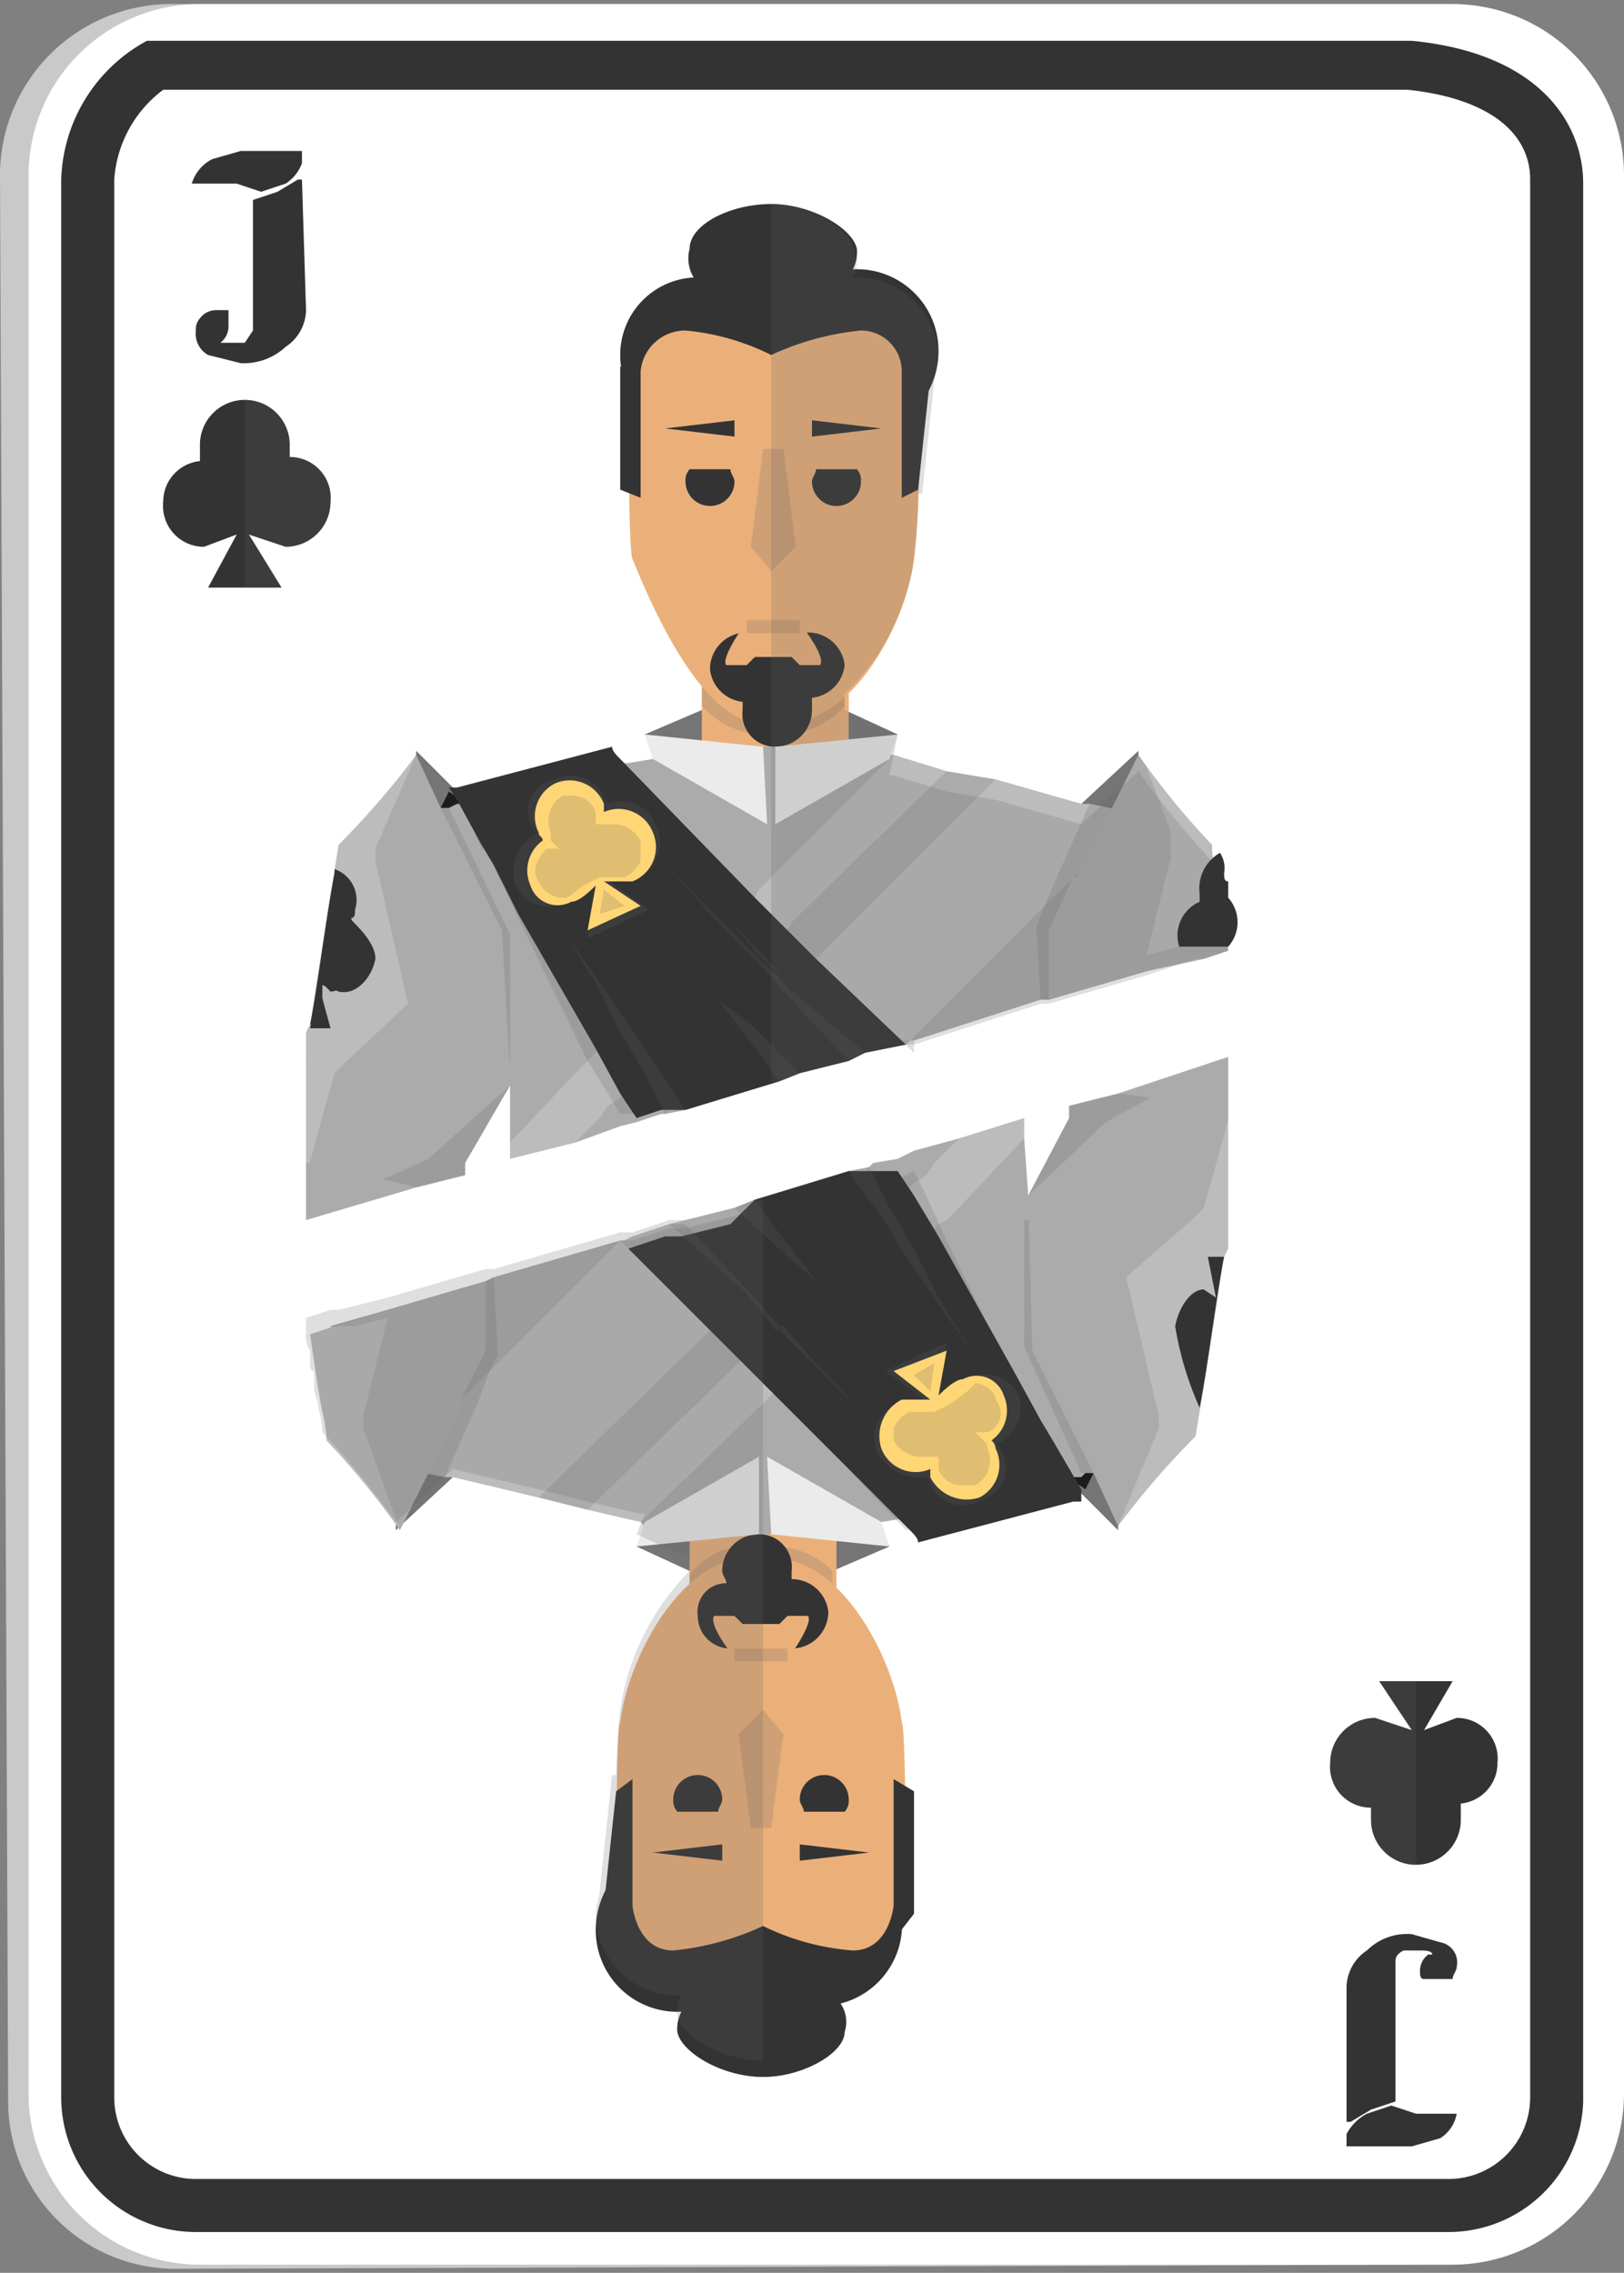 <svg xmlns="http://www.w3.org/2000/svg" viewBox="0 0 39.8 55.7"><rect x="0" y="0" width="39.8" height="55.7" fill="#808080" stroke="none"/><g style="isolation:isolate"><g id="bf5c3fc0-38d2-4af7-ad4a-3049b2e36811" data-name="Layer 1"><path d="M4.4,55.6A4.1,4.1,0,0,1,.2,51.5L0,4.3A4.2,4.2,0,0,1,4.3.1H35.5a4.2,4.2,0,0,1,4.2,4.2v47a4.2,4.2,0,0,1-4.2,4.2Z" style="fill:#c9c9c9"/><path d="M4.9,55.5A4.2,4.2,0,0,1,.7,51.3V4.3A4.2,4.2,0,0,1,4.9.1H35.6a4.2,4.2,0,0,1,4.2,4.2v47a4.2,4.2,0,0,1-4.2,4.2Z" style="fill:#fff"/><path d="M35.5,54.7H4.8a3.3,3.3,0,0,1-3.3-3.3V4.4A4,4,0,0,1,3.6,1h31c3.1.3,4.2,2,4.2,3.5v47A3.3,3.3,0,0,1,35.5,54.7ZM4,2.2A3,3,0,0,0,2.8,4.4v47a2,2,0,0,0,2,2H35.5a2,2,0,0,0,2-2V4.4c0-1.2-1.1-2-3-2.2Z" style="fill:#333"/><path d="M7.4,4a1,1,0,0,1-.4.5l-.6.2-.6-.2H4.7a1,1,0,0,1,.5-.6l.7-.2H7.4Zm.1,3.6a1.1,1.1,0,0,1-.5.9,1.5,1.5,0,0,1-1.1.4l-.8-.2a.6.6,0,0,1-.3-.6.4.4,0,0,1,.1-.3.5.5,0,0,1,.4-.2h.3V8a.5.5,0,0,1-.2.4h.6l.2-.3V4.9l.6-.2.5-.3h.1Z" style="fill:#333"/><path d="M33,48.7a1.1,1.1,0,0,1,.5-.9,1.4,1.4,0,0,1,1.1-.4l.7.2a.5.5,0,0,1,.4.6c0,.1-.1.2-.1.3h-.7c-.1,0-.1-.1-.1-.2a.5.5,0,0,1,.2-.4h.1c0-.1-.2-.1-.3-.1h-.4c-.2.1-.2.2-.2.3v3.4l-.6.2-.5.3H33Zm0,3.6a1.2,1.2,0,0,1,.5-.5l.6-.2.6.2h1a.9.9,0,0,1-.4.6l-.7.2H33Z" style="fill:#333"/><polygon points="17.2 17.4 15.8 18 16.1 18.5 21.6 18.5 22 18 20.7 17.4 17.2 17.4" style="fill:#757575"/><rect x="17.2" y="15.7" width="3.6" height="3.72" style="fill:#ebb07a"/><path d="M20.7,16.4v.9a2.1,2.1,0,0,1-1.4.7h-.7a2.1,2.1,0,0,1-1.4-.7v-.8l.3.4V15.7h2.7v1.2Z" style="fill:#616161;opacity:0.2;mix-blend-mode:color-burn"/><path d="M20.9,6.6a.9.9,0,0,0,.1-.5C20.9,5.6,19.9,5,18.9,5s-2,.5-2,1.1a.9.9,0,0,0,.1.7,1.9,1.9,0,0,0-1.8,1.9,2,2,0,0,0,1.9,2,4.3,4.3,0,0,0,1.6-.5h.5a5.5,5.5,0,0,0,1.7.5A2.1,2.1,0,0,0,23,8.6,2,2,0,0,0,20.9,6.6Z" style="fill:#333"/><path d="M19.3,7.2h-.7a3,3,0,0,0-3.2,2.7s0,3.6.1,3.8,1.5,4,3.1,4h.7c1.6,0,2.9-2.4,3.1-4s.1-3.8.1-3.8A3,3,0,0,0,19.3,7.2Z" style="fill:#ebb07a"/><path d="M18.2,17.2v.2a.8.8,0,0,0,.8.9.9.9,0,0,0,.9-.9v-.3a.9.9,0,0,0,.8-.8.9.9,0,0,0-.9-.8l-.6.2h-.2l-.7-.2a.9.9,0,0,0-.9.9A.9.9,0,0,0,18.2,17.2Z" style="fill:#333"/><path d="M19.8,16.3h-.2l-.2-.2h-.9l-.2.2h-.5c-.2-.2.9-1.7,1.1-1.7s1.4,1.4,1.2,1.7Z" style="fill:#ebb07a"/><path d="M16.9,11.5a.4.4,0,0,0-.1.3.6.6,0,0,0,1.2,0c0-.1-.1-.2-.1-.3Z" style="fill:#333"/><polygon points="19.2 11 18.9 11 18.7 11 18.4 13.4 18.9 14 19.5 13.4 19.2 11" style="fill:#616161;opacity:0.2;mix-blend-mode:color-burn"/><path d="M21,11.5a.4.4,0,0,1,.1.3.6.6,0,0,1-1.2,0c0-.1.1-.2.1-.3Z" style="fill:#333"/><g style="opacity:0.2;mix-blend-mode:color-burn"><rect x="18.3" y="15.2" width="1.3" height="0.32" style="fill:#616161"/></g><polygon points="19.9 10.3 21.6 10.5 19.9 10.7 19.9 10.3" style="fill:#333"/><polygon points="18 10.7 16.3 10.5 18 10.3 18 10.7" style="fill:#333"/><path d="M27.9,18.4l-1.4,1.3-.6,1.8,2-.4Z" style="fill:#757575"/><path d="M10.2,18.4l1.3,1.3.6,1.8-2-.4Z" style="fill:#757575"/><path d="M11,19.4l-.2.4-.4,1.4,2.3-.6Z" style="fill:#1c1c1c"/><polygon points="29.5 23.4 28.1 23.8 25.7 24.5 25.5 24.5 22.4 25.5 22.3 25.5 22.2 25.6 21.2 25.8 20.8 26 19.6 26.3 19.1 26.5 16.8 27.2 16.3 27.3 16.2 27.3 15.6 27.5 15.2 27.6 14.1 28 12.5 28.4 12.5 28 12.5 26.6 11.4 28.5 11.4 28.8 10.2 29.1 7.5 29.9 7.5 26.1 7.5 25.9 7.5 25.9 7.5 25.9 7.5 25.3 7.6 25.1 8.2 23.8 8.7 22.5 9.3 21.2 9.5 20.6 9.7 20.1 10.1 20 10.8 19.8 10.8 19.8 10.9 19.8 11 19.8 11 19.8 11.2 19.7 11.3 19.7 11.4 19.7 11.4 19.7 11.5 19.6 13.3 19.2 13.5 19.2 13.6 19.1 13.8 19.1 15.2 18.7 15.3 18.7 15.4 18.7 16 18.6 16.1 18.5 17.2 18.3 20.7 18.3 21.6 18.5 21.8 18.5 21.9 18.5 23.2 18.9 24.4 19.1 26.5 19.7 26.7 19.7 27.2 19.8 27.9 20 27.9 20 28.2 20.1 28.7 21.4 29.2 22.8 29.4 23.1 29.5 23.4" style="fill:#ababab"/><polygon points="23.2 18.9 19.4 22.6 19.3 22.8 18.7 23.4 18.6 23.4 17.6 24.5 17.6 24.5 15.8 26.3 15.2 26.9 14.9 27.1 14.7 27.4 14.1 28 12.5 28.4 12.5 28 14.1 26.3 14.4 26 14.6 25.8 15.2 25.3 15.4 25.1 15.5 24.9 15.6 24.8 17.7 22.7 17.8 22.7 17.9 22.6 17.9 22.6 18.5 22 18.6 21.8 21.9 18.5 23.2 18.9" style="fill:#fff;opacity:0.2"/><polygon points="27.9 20 25.6 22.2 22.4 25.4 22.3 25.5 22.2 25.6 21.2 25.8 20.8 26 19.6 26.3 19.1 26.5 16.8 27.2 16.3 27.3 16.2 27.3 16.3 27.3 16.6 26.9 18.2 25.3 18.4 25.1 19.2 24.3 19.3 24.2 20.2 23.3 24.4 19.1 26.5 19.7 26.7 19.7 27.2 19.8 27.9 20" style="fill:#fff;opacity:0.2"/><path d="M22.4,25.5h-.2l-1,.2-.4.2-1.2.3-.5.2-2.3.7h-.6l-.6.2h-.4l-.3-.5L14.4,26l-1.7-3.5-.8-1.7h-.1l-.4-.9h.1l1.8-.4h.5l1.4-.4h.2l3.2,3.1a6,6,0,0,1,.8.8l.8.7,2.2,2.1Z" style="fill:#616161;opacity:0.2;mix-blend-mode:color-burn"/><path d="M19.1,26.5l-2.3.7h-.6l-.6.2-.4-.6-.6-1.1-1.9-3.3-.6-1.2-.3-.5-.6-1.1-.2-.3h.2l3.8-1c0,.1.1.2.2.3L18.5,22l.8.8.7.7,2.2,2.1-1,.2-.4.2-1.2.3Z" style="fill:#333"/><polygon points="15.8 18 16 18.6 18.8 20.2 18.7 18.3 15.8 18" style="fill:#ebebeb"/><polygon points="22 18 21.8 18.6 19 20.2 19 18.3 22 18" style="fill:#ebebeb"/><path d="M18.7,23.4l.5.6-.6-.6-.7-.8-.5-.4.5.4Z" style="fill:#616161;opacity:0.2;mix-blend-mode:color-burn"/><path d="M19.3,24.2l1.9,1.6-.4.2-1.6-1.7-.7-.8h0l-.8-.8-1.4-1.5h0l1.5,1.5.7.7a.1.1,0,0,1,.1.1A4.6,4.6,0,0,1,19.3,24.2Z" style="fill:#616161;opacity:0.2;mix-blend-mode:color-burn"/><polygon points="16.8 27.2 16.3 27.3 16.3 27.3 15.8 26.3 15.2 25.3 14.6 24.1 13.8 22.8 15.4 25.1 16 26 16.6 26.9 16.8 27.2" style="fill:#616161;opacity:0.2;mix-blend-mode:color-burn"/><polygon points="19.6 26.3 19.1 26.5 18.6 25.8 18.2 25.3 17.6 24.5 17.2 24.1 17.6 24.5 18.4 25.1 19.6 26.3" style="fill:#616161;opacity:0.2;mix-blend-mode:color-burn"/><polygon points="12.5 26.6 11.4 28.5 11.4 28.8 10.2 29.1 9.4 28.9 10.5 28.4 12.5 26.6" style="fill:#616161;opacity:0.2;mix-blend-mode:color-burn"/><polygon points="29.5 23.4 28.1 23.8 25.7 24.5 25.5 24.5 25.4 22.7 25.6 22.2 25.9 21.5 26.7 19.7 27.2 19.8 27.9 20 27.9 20 28.2 20.1 28.7 21.4 29.2 22.8 29.4 23.1 29.5 23.4" style="fill:#616161;opacity:0.2;mix-blend-mode:color-burn"/><path d="M28.1,23.8l-2.4.7V22.8l.6-1.3h.1l.8-1.6.7-1.4a19.2,19.2,0,0,0,1.8,2.2,3.2,3.2,0,0,0,.1.7c.1.5.2,1.2.3,1.9l-.6.2h0Z" style="fill:#ababab"/><path d="M12.5,22.9V26l-4.2-.7v-.4l1.2-4.3.2-.5,1.1-.3H11Z" style="fill:#616161;opacity:0.2;mix-blend-mode:color-burn"/><path d="M12.5,26.3l-4-.3h-1a5.4,5.4,0,0,0,.1-.8c.2-1.5.7-4.5.7-4.5a20,20,0,0,0,1.9-2.2h0l.6,1.3,1.5,3Z" style="fill:#ababab"/><path d="M30.1,23.2H28.9l-.8.2.6-2.4v-.6l-.9-2.4a21.3,21.3,0,0,0,1.8,2.2,2.8,2.8,0,0,0,.1.6h0a.7.7,0,0,1,.1.5c0,.1,0,.2.1.2h0v.4h0A.9.9,0,0,1,30.1,23.2Z" style="fill:#fff;opacity:0.2"/><path d="M10.2,18.5l-1,2.3v.3l.8,3.5L8.5,26l-.3.3s-.6,2.1-.6,2.2H7.5V25.9h0v-.8h0c.2-1,.4-2.7.6-3.7v-.2a2.8,2.8,0,0,0,.1-.6c.1,0,1.9-2.2,1.9-2.2h0Z" style="fill:#fff;opacity:0.2"/><path d="M18.9,6.5l-2.3.7L15.2,9v3l.5.2V9.1a1.1,1.1,0,0,1,1.1-1,5.9,5.9,0,0,1,2.1.6,6.8,6.8,0,0,1,2.2-.6,1,1,0,0,1,1,1v3.1l.4-.2.3-2.8-1.3-2Z" style="fill:#333"/><path d="M8.8,23.4c-.1.5-.4.9-.7.9l-.2-.2v1H7.6c.2-1,.4-2.7.6-3.7h0A7.6,7.6,0,0,1,8.8,23.4Z" style="fill:#333"/><path d="M14.9,19.7c-.1-.1-.1-.1-.1-.2a.9.9,0,0,0-1.2-.4.8.8,0,0,0-.6,1.1c.1.1.1.2.2.2a1.1,1.1,0,0,0-.6,1.2.9.9,0,0,0,1.3.5c.2,0,.6-.4.7-.5L14.4,23l1.5-.7-1.1-.8h.8a.9.9,0,0,0,.5-1.2A.9.9,0,0,0,14.9,19.7Z" style="fill:#616161;opacity:0.2;mix-blend-mode:color-burn"/><path d="M14.8,19.9v-.2a.9.9,0,0,0-1.2-.5.9.9,0,0,0-.4,1.2c0,.1.1.1.1.2a.9.9,0,0,0-.3,1.1.7.7,0,0,0,1,.4c.2,0,.5-.3.6-.4l-.2,1.1,1.3-.6-.9-.6h.7a.9.9,0,0,0,.5-1.2A.9.9,0,0,0,14.8,19.9Z" style="fill:#ffd675"/><path d="M14.8,21.8l.5.4-.6.2Zm-1.1.2a.7.7,0,0,1-.5-.4c-.2-.3,0-.6.2-.8h.3l-.2-.2v-.2a.7.7,0,0,1,.3-.9H14a.6.6,0,0,1,.6.4h0v.3h.5a.8.8,0,0,1,.6.4v.5a.8.8,0,0,1-.4.4h-.6l-.4.2-.4.3Z" style="fill:#616161;opacity:0.2;mix-blend-mode:color-burn"/><path d="M30.1,23.2c0-.2,0-.3-.1-.4h0v-.4h0c-.1,0-.1-.1-.1-.2a.7.7,0,0,0-.1-.5h0a2.8,2.8,0,0,1-.1-.6,21.3,21.3,0,0,1-1.8-2.2h0l-1.4,1.3-2.1-.6-1.2-.2-1.3-.4h-.1L22,18l-1.3-.6V17a5.6,5.6,0,0,0,1.7-3.3c0-.1.1-.8.1-1.6h.1l.3-2.8h0a4.3,4.3,0,0,0,.1-.5,2,2,0,0,0-2.1-2,.9.9,0,0,0,.1-.5C20.9,5.6,19.9,5,18.9,5V26.5h.2l.5-.2,1.2-.3.4-.2,1-.2h.2l3.1-1h.2l2.4-.7,1.2-.4h.2l.6-.2Z" style="fill:#616161;opacity:0.2;mix-blend-mode:color-burn"/><polygon points="20.4 38.5 21.8 37.9 21.5 37.3 16 37.4 15.6 37.9 16.9 38.5 20.4 38.5" style="fill:#757575"/><rect x="16.9" y="36.5" width="3.6" height="3.72" style="fill:#ebb07a"/><path d="M16.9,39.5v-.9a1.7,1.7,0,0,1,1.4-.7H19a2,2,0,0,1,1.4.6v.9l-.3-.5v1.3H17.3V38.9Z" style="fill:#616161;opacity:0.2;mix-blend-mode:color-burn"/><path d="M16.7,49.3a.9.9,0,0,0-.1.5c.1.5,1.1,1.1,2.1,1.1s2-.6,2-1.1a.8.8,0,0,0-.1-.7,2,2,0,0,0-.1-3.9l-1.6.4h-.5l-1.7-.4a2.1,2.1,0,0,0-2.1,2.1A2,2,0,0,0,16.7,49.3Z" style="fill:#333"/><path d="M18.3,48.7H19A3,3,0,0,0,22.2,46s0-3.7-.1-3.8c-.2-1.6-1.5-4-3.1-4h-.7c-1.6,0-2.9,2.4-3.1,4-.1.1-.1,3.8-.1,3.8A3,3,0,0,0,18.3,48.7Z" style="fill:#ebb07a"/><path d="M19.4,38.7v-.2a.8.8,0,0,0-.8-.9.9.9,0,0,0-.9.9c0,.1.1.2.1.3a.7.7,0,0,0-.7.8.8.8,0,0,0,.8.8l.6-.2h.2l.7.2a.9.9,0,0,0,.9-.9A.9.9,0,0,0,19.4,38.7Z" style="fill:#333"/><path d="M17.8,39.6H18l.2.2h.9l.2-.2h.5c.2.2-.9,1.7-1.1,1.7s-1.4-1.4-1.2-1.7Z" style="fill:#ebb07a"/><path d="M20.7,44.4a.4.4,0,0,0,.1-.3.6.6,0,0,0-1.2,0c0,.1.1.2.1.3Z" style="fill:#333"/><polygon points="18.4 44.8 18.7 44.8 18.9 44.8 19.2 42.5 18.7 41.9 18.1 42.5 18.4 44.8" style="fill:#616161;opacity:0.2;mix-blend-mode:color-burn"/><path d="M16.6,44.4a.4.4,0,0,1-.1-.3.6.6,0,0,1,1.2,0c0,.1-.1.2-.1.3Z" style="fill:#333"/><g style="opacity:0.2;mix-blend-mode:color-burn"><rect x="18" y="40.4" width="1.3" height="0.32" style="fill:#616161"/></g><polygon points="17.7 45.6 16 45.4 17.7 45.2 17.7 45.6" style="fill:#333"/><polygon points="19.6 45.2 21.3 45.4 19.6 45.6 19.6 45.2" style="fill:#333"/><path d="M9.7,37.5l1.4-1.3.6-1.8-2,.3Z" style="fill:#757575"/><path d="M27.4,37.5l-1.3-1.3-.6-1.8,2,.3Z" style="fill:#757575"/><path d="M26.6,36.5l.2-.4.4-1.5-2.3.7Z" style="fill:#1c1c1c"/><polygon points="8.1 32.5 9.5 32.1 11.9 31.4 12.1 31.3 15.2 30.4 15.3 30.4 15.5 30.3 16.4 30 16.8 29.9 18 29.6 18.5 29.4 20.8 28.7 21.3 28.6 21.4 28.5 22 28.4 22.4 28.2 23.5 27.9 25.1 27.4 25.1 27.9 25.2 29.3 26.2 27.4 26.2 27.1 27.4 26.8 30.1 25.9 30.1 29.8 30.1 30 30.1 30 30.1 30 30.1 30.6 30 30.8 29.4 32.1 28.9 33.4 28.3 34.7 28.1 35.2 27.9 35.8 27.5 35.9 26.8 36.1 26.8 36.1 26.7 36.1 26.6 36.1 26.6 36.1 26.5 36.2 26.3 36.2 26.3 36.2 26.2 36.2 26.1 36.2 24.3 36.7 24.1 36.7 24 36.8 23.8 36.8 22.4 37.2 22.4 37.2 22.2 37.2 21.6 37.3 21.5 37.4 20.4 37.6 16.9 37.6 16 37.4 15.8 37.4 15.7 37.3 14.4 37 13.2 36.7 11.1 36.2 10.9 36.2 10.4 36.1 9.7 35.9 9.7 35.9 9.4 35.8 8.9 34.5 8.4 33.1 8.2 32.7 8.1 32.5" style="fill:#ababab"/><polygon points="14.4 37 18.2 33.3 18.3 33.1 19 32.5 19 32.5 20 31.4 20 31.4 21.8 29.6 22.4 29 22.7 28.8 22.9 28.5 23.5 27.9 25.1 27.4 25.1 27.9 23.5 29.6 23.2 29.9 23 30 22.4 30.6 22.2 30.8 22.1 31 22 31.1 19.9 33.2 19.8 33.2 19.7 33.3 19.7 33.3 19.1 33.9 19 34.1 15.7 37.3 14.4 37" style="fill:#fff;opacity:0.2"/><polygon points="9.7 35.9 12 33.6 15.2 30.4 15.3 30.4 15.5 30.3 16.4 30 16.8 29.9 18 29.6 18.5 29.4 20.8 28.7 21.3 28.6 21.4 28.5 21.3 28.6 21 29 19.4 30.6 19.2 30.7 18.4 31.6 18.3 31.7 17.4 32.6 13.2 36.7 11.1 36.2 10.9 36.2 10.4 36.1 9.7 35.9" style="fill:#fff;opacity:0.2"/><path d="M15.2,30.4h.3l.9-.3h.4l1.2-.3.5-.2,2.3-.7H22l.4-.2.3.6.5,1.1,1.7,3.5.8,1.7h.1l.4,1h-.1l-1.8.5h-.5l-1.4.4h-.2L19,34.1l-.8-.8-.8-.7-2.2-2.2Z" style="fill:#616161;opacity:0.2;mix-blend-mode:color-burn"/><path d="M18.5,29.4l2.3-.7H22l.4.6.6,1,1.9,3.4.6,1.1.3.5.7,1.2v.3h-.2l-3.8,1c0-.1-.1-.2-.2-.3l-3.3-3.3-.8-.8-.7-.7-2.1-2.1.9-.3h.4l1.2-.3Z" style="fill:#333"/><polygon points="21.8 37.9 21.6 37.3 18.8 35.7 18.9 37.6 21.8 37.9" style="fill:#ebebeb"/><polygon points="15.6 37.9 15.8 37.3 18.6 35.7 18.6 37.6 15.6 37.9" style="fill:#ebebeb"/><path d="M19,32.5l-.6-.6.6.6.7.8.5.4-.5-.4Z" style="fill:#616161;opacity:0.2;mix-blend-mode:color-burn"/><path d="M18.3,31.7,16.4,30h.4l1.6,1.7.7.8h.1l.7.8,1.4,1.5h0l-1.5-1.5-.7-.7H19Z" style="fill:#616161;opacity:0.2;mix-blend-mode:color-burn"/><polygon points="20.8 28.7 21.3 28.6 21.3 28.6 21.8 29.6 22.4 30.6 23 31.8 23.8 33.1 22.2 30.8 21.6 29.8 21 29 20.8 28.7" style="fill:#616161;opacity:0.2;mix-blend-mode:color-burn"/><polygon points="18 29.6 18.5 29.4 19 30.1 19.4 30.6 20 31.4 20.4 31.8 20 31.4 19.2 30.7 18 29.6" style="fill:#616161;opacity:0.2;mix-blend-mode:color-burn"/><polygon points="25.2 29.3 26.2 27.4 26.2 27.1 27.4 26.8 28.2 26.9 27.1 27.5 25.2 29.3" style="fill:#616161;opacity:0.2;mix-blend-mode:color-burn"/><polygon points="8.1 32.5 9.5 32.1 11.9 31.4 12.1 31.3 12.2 33.2 12 33.6 11.7 34.4 10.9 36.2 10.4 36.1 9.7 35.9 9.7 35.9 9.4 35.8 8.9 34.5 8.4 33.1 8.2 32.7 8.1 32.5" style="fill:#616161;opacity:0.2;mix-blend-mode:color-burn"/><path d="M9.5,32.1l2.4-.7v1.7l-.6,1.2v.2l-.8,1.6-.7,1.4a19.2,19.2,0,0,0-1.8-2.2,3.2,3.2,0,0,0-.1-.7c-.1-.5-.2-1.2-.3-1.9l.6-.2h0Z" style="fill:#ababab"/><path d="M25.1,33V29.9l4.1.7v.3l-1.2,4.3-.2.6-1.1.3h-.2Z" style="fill:#616161;opacity:0.2;mix-blend-mode:color-burn"/><path d="M25.2,29.5l3.9.4h1a5.4,5.4,0,0,0-.1.8c-.2,1.5-.7,4.5-.7,4.5a20,20,0,0,0-1.9,2.2h0l-.6-1.3-1.5-3Z" style="fill:#ababab"/><path d="M7.5,32.7h0l.6-.2h.6l.8-.2-.6,2.4V35l.9,2.5a21.3,21.3,0,0,0-1.8-2.2,2.1,2.1,0,0,0-.1-.6h0c0-.2-.1-.3-.1-.5v-.3a.1.1,0,0,1-.1-.1v-.4h0A.9.9,0,0,1,7.5,32.7Z" style="fill:#fff;opacity:0.2"/><path d="M27.4,37.4l1-2.4v-.3l-.8-3.4,1.6-1.4.3-.3s.6-2.1.6-2.2h.1V30h0v.8h0c-.2,1-.4,2.7-.6,3.7v.2a2.8,2.8,0,0,0-.1.6c-.1,0-1.9,2.2-1.9,2.2h0Z" style="fill:#fff;opacity:0.2"/><path d="M18.7,49.4l2.3-.7,1.4-1.8v-3l-.5-.3v3.1s-.1,1.1-1,1.1a6,6,0,0,1-2.2-.6,6.8,6.8,0,0,1-2.2.6c-.9,0-1-1.1-1-1.1V43.6l-.4.3-.3,2.8,1.3,2Z" style="fill:#333"/><path d="M28.8,32.5c.1-.5.4-.9.7-.9l.3.2-.2-1H30c-.2,1-.4,2.7-.6,3.7h0A8,8,0,0,1,28.8,32.5Z" style="fill:#333"/><path d="M22.7,36.2c.1,0,.1.1.1.2a.9.9,0,0,0,1.2.4c.5-.2.8-.6.6-1.1s-.1-.2-.2-.3a1,1,0,0,0,.6-1.1.9.9,0,0,0-1.3-.5c-.2,0-.6.4-.7.5l.2-1.4-1.5.7,1.1.8H22a.9.9,0,0,0-.5,1.2A1.2,1.2,0,0,0,22.7,36.2Z" style="fill:#616161;opacity:0.2;mix-blend-mode:color-burn"/><path d="M22.8,36v.2a1,1,0,0,0,1.2.5.9.9,0,0,0,.4-1.2.3.3,0,0,0-.1-.2.9.9,0,0,0,.3-1.1.7.7,0,0,0-1-.4c-.2,0-.5.3-.6.4l.2-1.1-1.3.5.9.7h-.7a1,1,0,0,0-.5,1.2A.9.9,0,0,0,22.8,36Z" style="fill:#ffd675"/><path d="M22.8,34.1l-.4-.4.5-.3Zm1.1-.2c.2,0,.5.2.5.4a.5.5,0,0,1-.2.8h-.3l.2.2c.1.1.1.1.1.2a.7.7,0,0,1-.3.9h-.3a.6.6,0,0,1-.6-.4h0v-.3h-.5a.8.8,0,0,1-.6-.4V35a.8.8,0,0,1,.4-.4h.6l.4-.2.4-.3Z" style="fill:#616161;opacity:0.2;mix-blend-mode:color-burn"/><path d="M7.5,32.7a.6.6,0,0,0,.1.4h0v.4a.1.1,0,0,0,.1.1V34c0,.2.1.3.1.5h0a2.1,2.1,0,0,1,.1.6,21.3,21.3,0,0,1,1.8,2.2h0l1.4-1.3,2.1.5,1.2.3,1.3.3h.1l-.2.5,1.3.6v.3a6.1,6.1,0,0,0-1.7,3.4,14.8,14.8,0,0,0-.1,1.6H15l-.3,2.8h0c0,.2-.1.4-.1.6a2,2,0,0,0,2.1,2,.9.9,0,0,0-.1.5c.1.5,1.1,1.1,2.1,1.1V29.4h-.2l-.5.2-1.2.3h-.4l-.9.3h-.3l-3.1.9h-.2l-2.4.7-1.2.3H8.1l-.6.2Z" style="fill:#616161;opacity:0.2;mix-blend-mode:color-burn"/><path d="M7.1,11.2v-.3a1.1,1.1,0,0,0-2.2,0v.4a1,1,0,0,0-.9,1,1,1,0,0,0,1,1.1l.8-.3-.7,1.3H6.9l-.8-1.3.9.3a1.1,1.1,0,0,0,1.1-1.1A1,1,0,0,0,7.1,11.2Z" style="fill:#333"/><path d="M9.2,23.5c-.1.5-.5.9-.9.8l-.5-.2.3,1.1H7.6c.2-1,.4-2.7.6-3.7v-.2a.8.8,0,0,1,.5,1c0,.1,0,.2-.1.2S9.2,23,9.2,23.5Z" style="fill:#333"/><path d="M30.1,23.2H28.9a.9.9,0,0,1,.5-1.1v-.2a1,1,0,0,1,.5-1h0a.7.7,0,0,1,.1.5c0,.1,0,.2.1.2h0v.4h0A.9.9,0,0,1,30.1,23.2Z" style="fill:#333"/><path d="M7.1,11.2v-.3A1.1,1.1,0,0,0,6,9.8H6v4.6h.9l-.8-1.3.9.3a1.1,1.1,0,0,0,1.1-1.1A1,1,0,0,0,7.1,11.2Z" style="fill:#616161;opacity:0.2;mix-blend-mode:color-burn"/><path d="M33.6,44.3v.3a1.1,1.1,0,0,0,2.2,0v-.4a1,1,0,0,0,.9-1,1,1,0,0,0-1-1.1l-.8.3.7-1.2H33.8l.8,1.2-.9-.3a1.1,1.1,0,0,0-1.1,1.1A1,1,0,0,0,33.6,44.3Z" style="fill:#333"/><path d="M33.6,44.3v.3a1.1,1.1,0,0,0,1.1,1.1h0V41.2h-.9l.8,1.2-.9-.3a1.1,1.1,0,0,0-1.1,1.1A1,1,0,0,0,33.6,44.3Z" style="fill:#616161;opacity:0.2;mix-blend-mode:color-burn"/></g></g></svg>